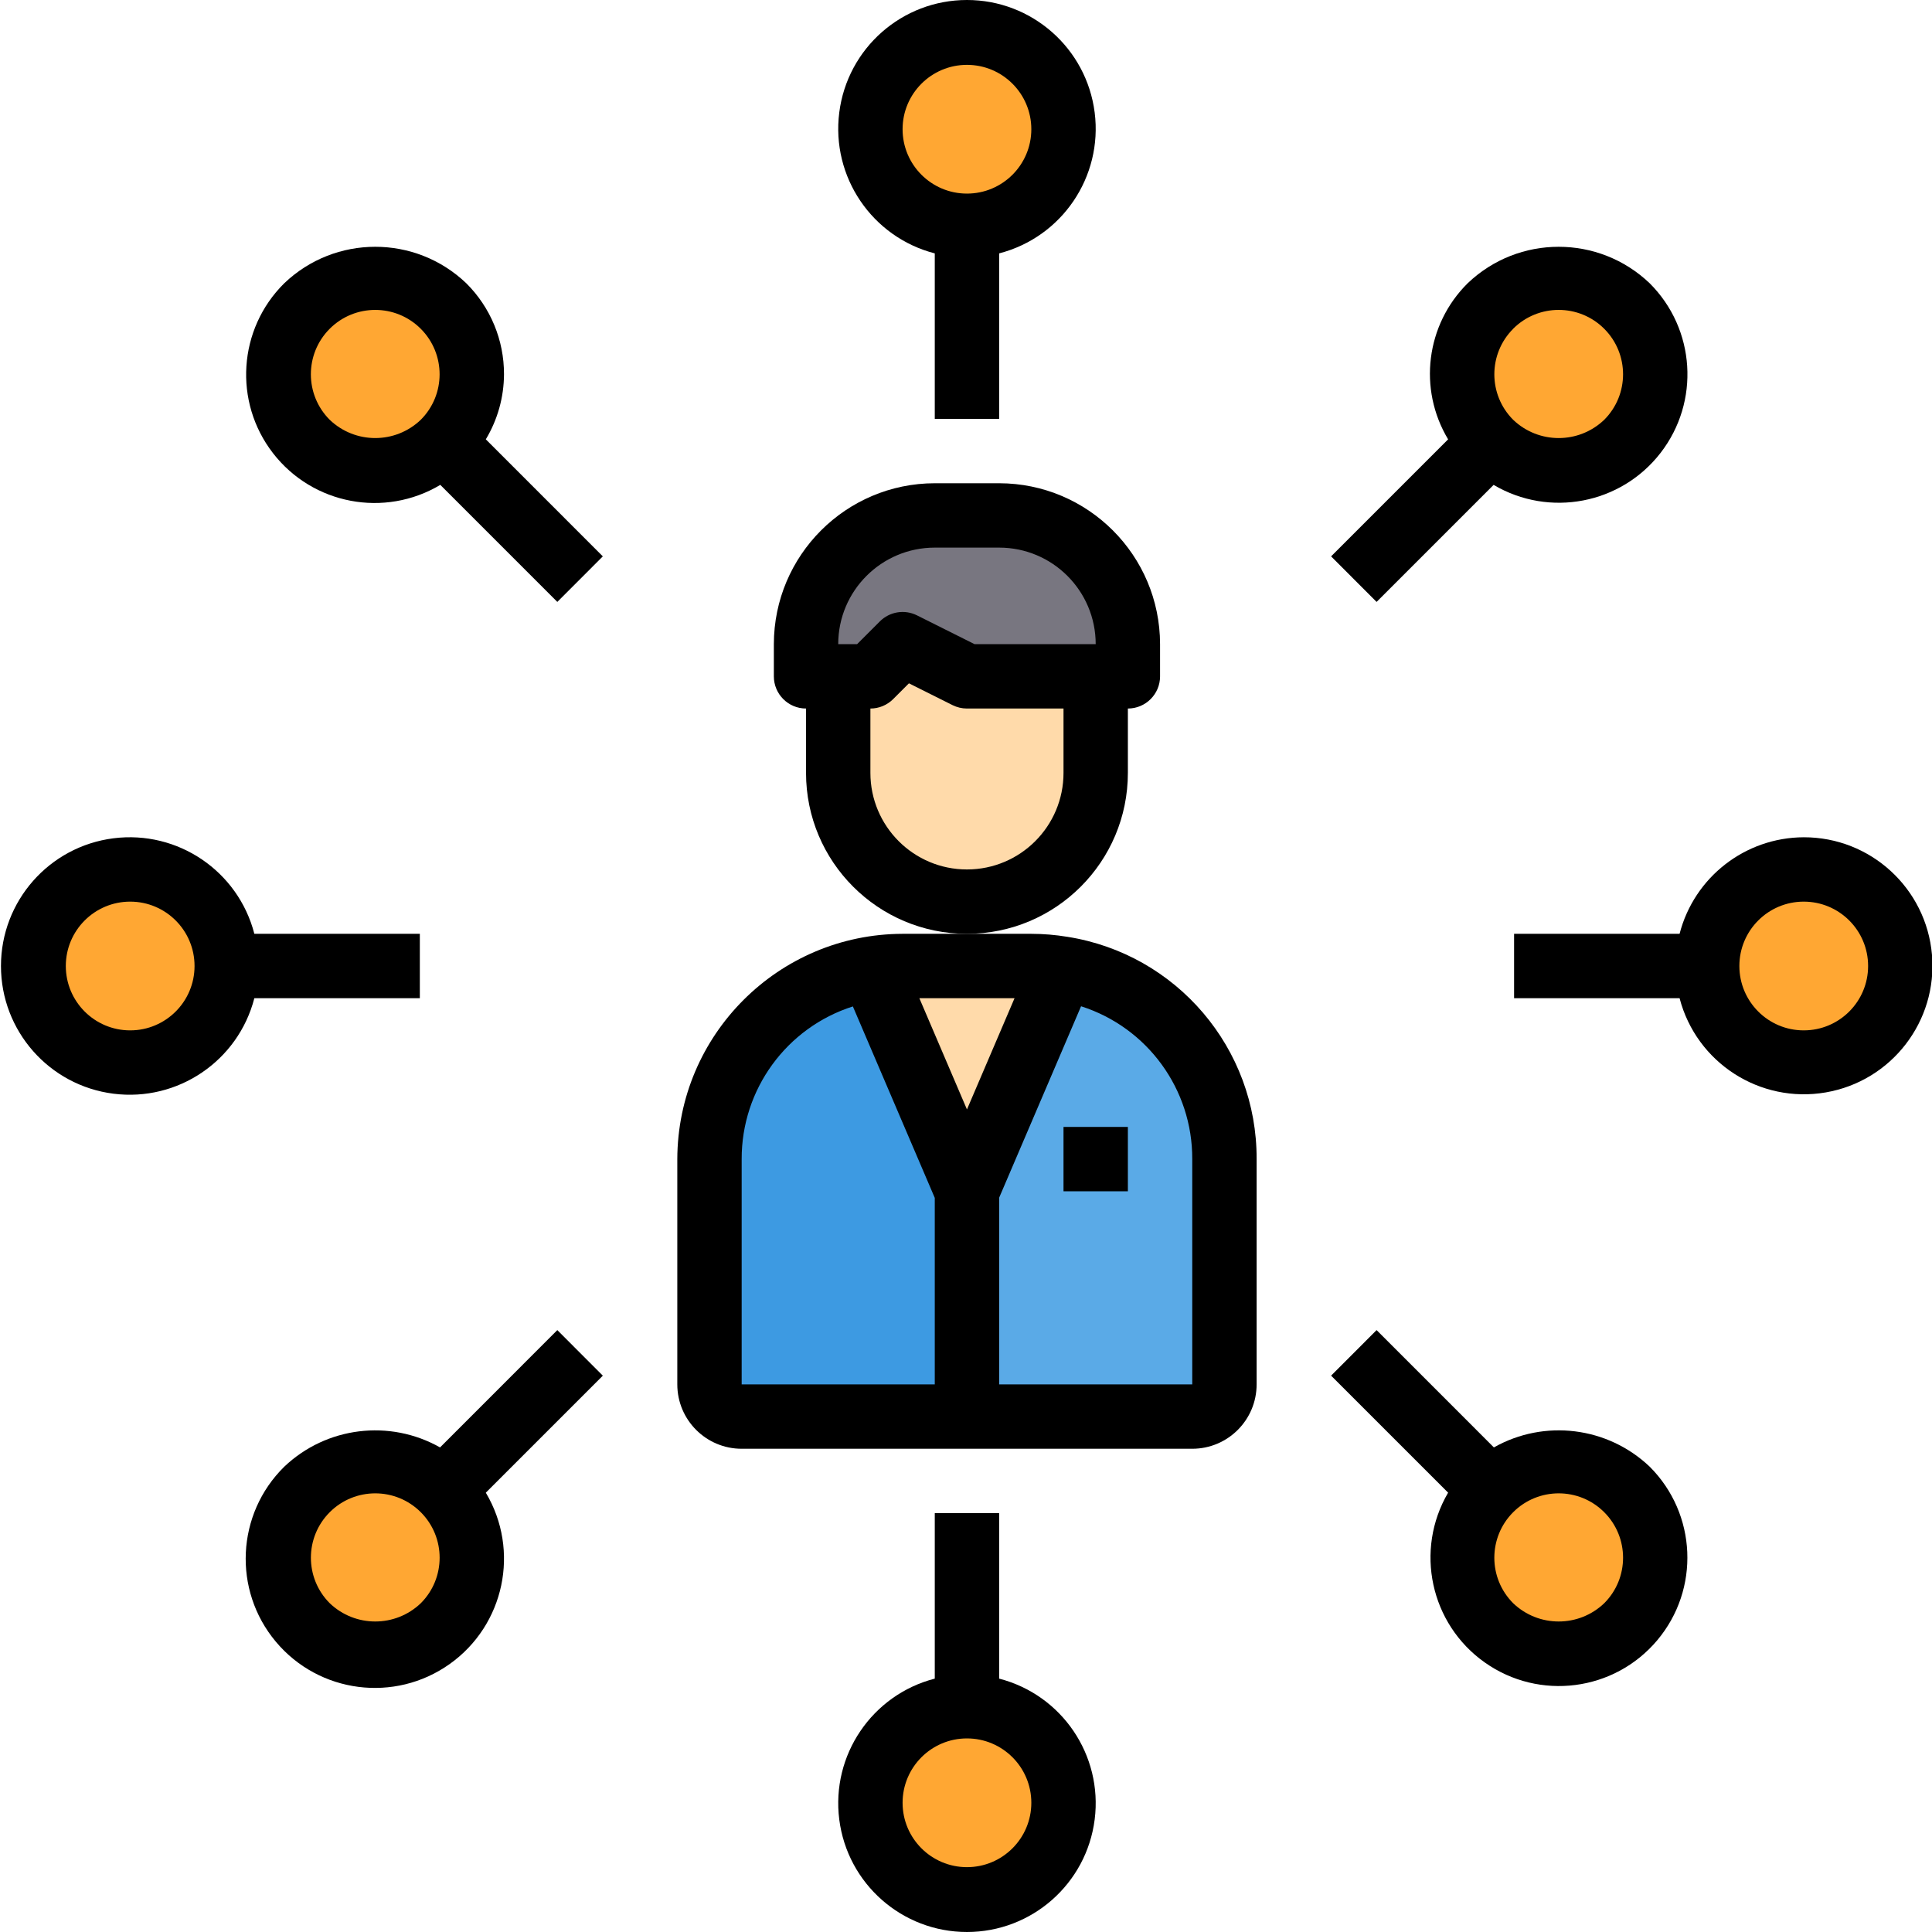 <svg height="480pt" viewBox="0 0 480 480.24" width="480pt" xmlns="http://www.w3.org/2000/svg"><path d="m240.238 224.121c17.676 0 32-14.328 32-32v-24h-32l-16-8-8 8h-8v24c0 17.672 14.328 32 32 32zm0 0" fill="#ffdaaa"/><path d="m263.918 240.762c-2.535-.422-5.105-.633-7.68-.641h-32c-2.57.008-5.141.219-7.68.641l23.68 55.359zm0 0" fill="#ffdaaa"/><path d="m216.559 240.762c-23.234 3.766-40.309 23.82-40.32 47.359v56c0 4.418 3.582 8 8 8h56v-56zm0 0" fill="#3d9ae2"/><path d="m263.918 240.762-23.68 55.359v56h56c4.418 0 8-3.582 8-8v-56c-.008-23.539-17.086-43.594-40.32-47.359zm0 0" fill="#5aaae7"/><path d="m224.238 160.121 16 8h40v-8c0-17.676-14.324-32-32-32h-16c-17.672 0-32 14.324-32 32v8h16zm0 0" fill="#787680"/><g fill="#ffa733"><path d="m264.238 32.121c0 13.254-10.742 24-24 24-13.254 0-24-10.746-24-24 0-13.258 10.746-24 24-24 13.258 0 24 10.742 24 24zm0 0"/><path d="m110.137 76.07c-9.375-9.371-24.57-9.367-33.941.004-9.371 9.371-9.371 24.566 0 33.941 9.371 9.371 24.566 9.371 33.941 0s9.375-24.57 0-33.945zm0 0"/><path d="m56.238 240.121c0 13.254-10.742 24-24 24-13.254 0-24-10.746-24-24 0-13.258 10.746-24 24-24 13.258 0 24 10.742 24 24zm0 0"/><path d="m76.191 370.223c-9.371 9.375-9.371 24.57.004 33.941 9.371 9.371 24.566 9.371 33.938 0 9.375-9.371 9.375-24.566.004-33.941-9.375-9.375-24.57-9.375-33.945 0zm0 0"/><path d="m264.238 448.121c0 13.254-10.742 24-24 24-13.254 0-24-10.746-24-24 0-13.258 10.746-24 24-24 13.258 0 24 10.742 24 24zm0 0"/><path d="m370.344 370.223c-9.371 9.375-9.371 24.57 0 33.941 9.375 9.371 24.57 9.371 33.941 0 9.375-9.371 9.375-24.566.004-33.941-9.375-9.375-24.574-9.375-33.945 0zm0 0"/><path d="m472.238 240.121c0 13.254-10.742 24-24 24-13.254 0-24-10.746-24-24 0-13.258 10.746-24 24-24 13.258 0 24 10.742 24 24zm0 0"/><path d="m404.289 110.016c9.371-9.371 9.371-24.566-.004-33.941-9.371-9.371-24.566-9.371-33.941 0-9.371 9.375-9.371 24.57 0 33.941 9.371 9.375 24.57 9.375 33.945 0zm0 0"/></g><path d="m265.191 232.863c-2.957-.488-5.953-.738-8.953-.742h-32c-30.891.086-55.91 25.105-56 56v56c0 8.836 7.164 16 16 16h112c8.84 0 16-7.164 16-16v-56c.109-27.508-19.875-50.977-47.047-55.258zm-13.121 15.258-11.832 27.656-11.832-27.656zm-67.832 40c-.047-17.324 11.137-32.684 27.641-37.953l20.359 47.594v46.359h-48zm112 56h-48v-46.402l20.363-47.59c16.516 5.273 27.707 20.652 27.637 37.992zm0 0"/><path d="m264.238 280.121h16v16h-16zm0 0"/><path d="m280.238 192.121v-16c4.418 0 8-3.582 8-8v-8c-.023-22.082-17.918-39.977-40-40h-16c-22.078.023-39.973 17.918-40 40v8c0 4.418 3.582 8 8 8v16c0 22.09 17.91 40 40 40 22.094 0 40-17.91 40-40zm-48-56h16c13.258 0 24 10.742 24 24h-30.109l-14.312-7.16c-3.082-1.539-6.801-.934-9.234 1.504l-5.656 5.656h-4.688c0-13.258 10.746-24 24-24zm8 80c-13.254 0-24-10.746-24-24v-16c2.121 0 4.156-.844 5.656-2.344l3.922-3.922 10.848 5.426c1.109.551 2.336.84 3.574.84h24v16c0 13.254-10.742 24-24 24zm0 0"/><path d="m232.238 62.984v41.137h16v-41.137c15.605-4.027 25.777-19.031 23.746-35.016-2.031-15.988-15.629-27.969-31.746-27.969-16.113 0-29.715 11.98-31.742 27.969-2.031 15.984 8.141 30.988 23.742 35.016zm8-46.863c8.84 0 16 7.164 16 16 0 8.836-7.16 16-16 16-8.836 0-16-7.164-16-16 0-8.836 7.164-16 16-16zm0 0"/><path d="m125.16 93.039c.023-8.492-3.352-16.637-9.375-22.625-12.66-12.094-32.594-12.094-45.25 0-11.473 11.348-12.672 29.477-2.793 42.234 9.875 12.762 27.727 16.145 41.586 7.879l29.086 29.09 11.312-11.32-29.086-29.09c2.934-4.883 4.496-10.469 4.52-16.168zm-43.32 11.312c-6.25-6.246-6.25-16.379-.004-22.629 6.25-6.25 16.383-6.25 22.629 0 6.25 6.25 6.25 16.383 0 22.629-6.332 6.047-16.297 6.047-22.625 0zm0 0"/><path d="m248.238 417.258v-41.137h-16v41.137c-15.602 4.027-25.773 19.027-23.742 35.016 2.027 15.984 15.629 27.965 31.742 27.965 16.117 0 29.715-11.98 31.746-27.965 2.031-15.988-8.141-30.988-23.746-35.016zm-8 46.863c-8.836 0-16-7.164-16-16 0-8.836 7.164-16 16-16 8.84 0 16 7.164 16 16 0 8.836-7.16 16-16 16zm0 0"/><path d="m371.215 359.785-29.152-29.16-11.312 11.32 29.09 29.086c-8.383 14.309-4.418 32.656 9.129 42.223 13.551 9.566 32.164 7.168 42.844-5.52 10.68-12.691 9.867-31.441-1.867-43.16-10.453-9.938-26.172-11.883-38.73-4.789zm27.426 38.734c-6.332 6.047-16.297 6.047-22.625 0-6.25-6.246-6.25-16.379-.004-22.629 6.25-6.25 16.383-6.25 22.629 0 6.25 6.25 6.25 16.383 0 22.629zm0 0"/><path d="m448.238 208.121c-14.547.055-27.227 9.914-30.863 24h-41.137v16h41.137c4.188 16.059 19.973 26.238 36.332 23.422 16.355-2.812 27.832-17.688 26.406-34.223-1.426-16.535-15.277-29.227-31.875-29.199zm0 48c-8.836 0-16-7.164-16-16 0-8.836 7.164-16 16-16 8.84 0 16 7.164 16 16 0 8.836-7.16 16-16 16zm0 0"/><path d="m104.238 248.121v-16h-41.133c-4.031-15.605-19.031-25.777-35.02-23.746-15.984 2.031-27.965 15.629-27.965 31.746 0 16.113 11.98 29.715 27.965 31.742 15.988 2.031 30.988-8.141 35.02-23.742zm-72 8c-8.836 0-16-7.164-16-16 0-8.836 7.164-16 16-16 8.84 0 16 7.164 16 16 0 8.836-7.16 16-16 16zm0 0"/><path d="m138.414 330.625-29.148 29.16c-12.562-7.09-28.281-5.141-38.73 4.797-11.926 11.738-12.836 30.672-2.09 43.5 10.746 12.828 29.543 15.25 43.191 5.562 13.645-9.684 17.562-28.227 9.004-42.605l29.086-29.086zm-33.941 67.895c-6.332 6.047-16.297 6.047-22.625 0-6.25-6.246-6.25-16.379-.004-22.629 6.25-6.25 16.383-6.25 22.629 0 6.25 6.25 6.25 16.383 0 22.629zm0 0"/><path d="m342.062 149.617 29.09-29.09c13.859 8.188 31.645 4.781 41.496-7.949 9.852-12.727 8.695-30.797-2.703-42.164-12.66-12.094-32.594-12.094-45.25 0-10.363 10.27-12.367 26.289-4.855 38.793l-29.09 29.09zm33.945-67.898c6.25-6.25 16.383-6.25 22.633 0s6.25 16.383 0 22.633c-6.332 6.047-16.297 6.047-22.625 0-6.246-6.246-6.246-16.375 0-22.625zm0 0"/></svg>